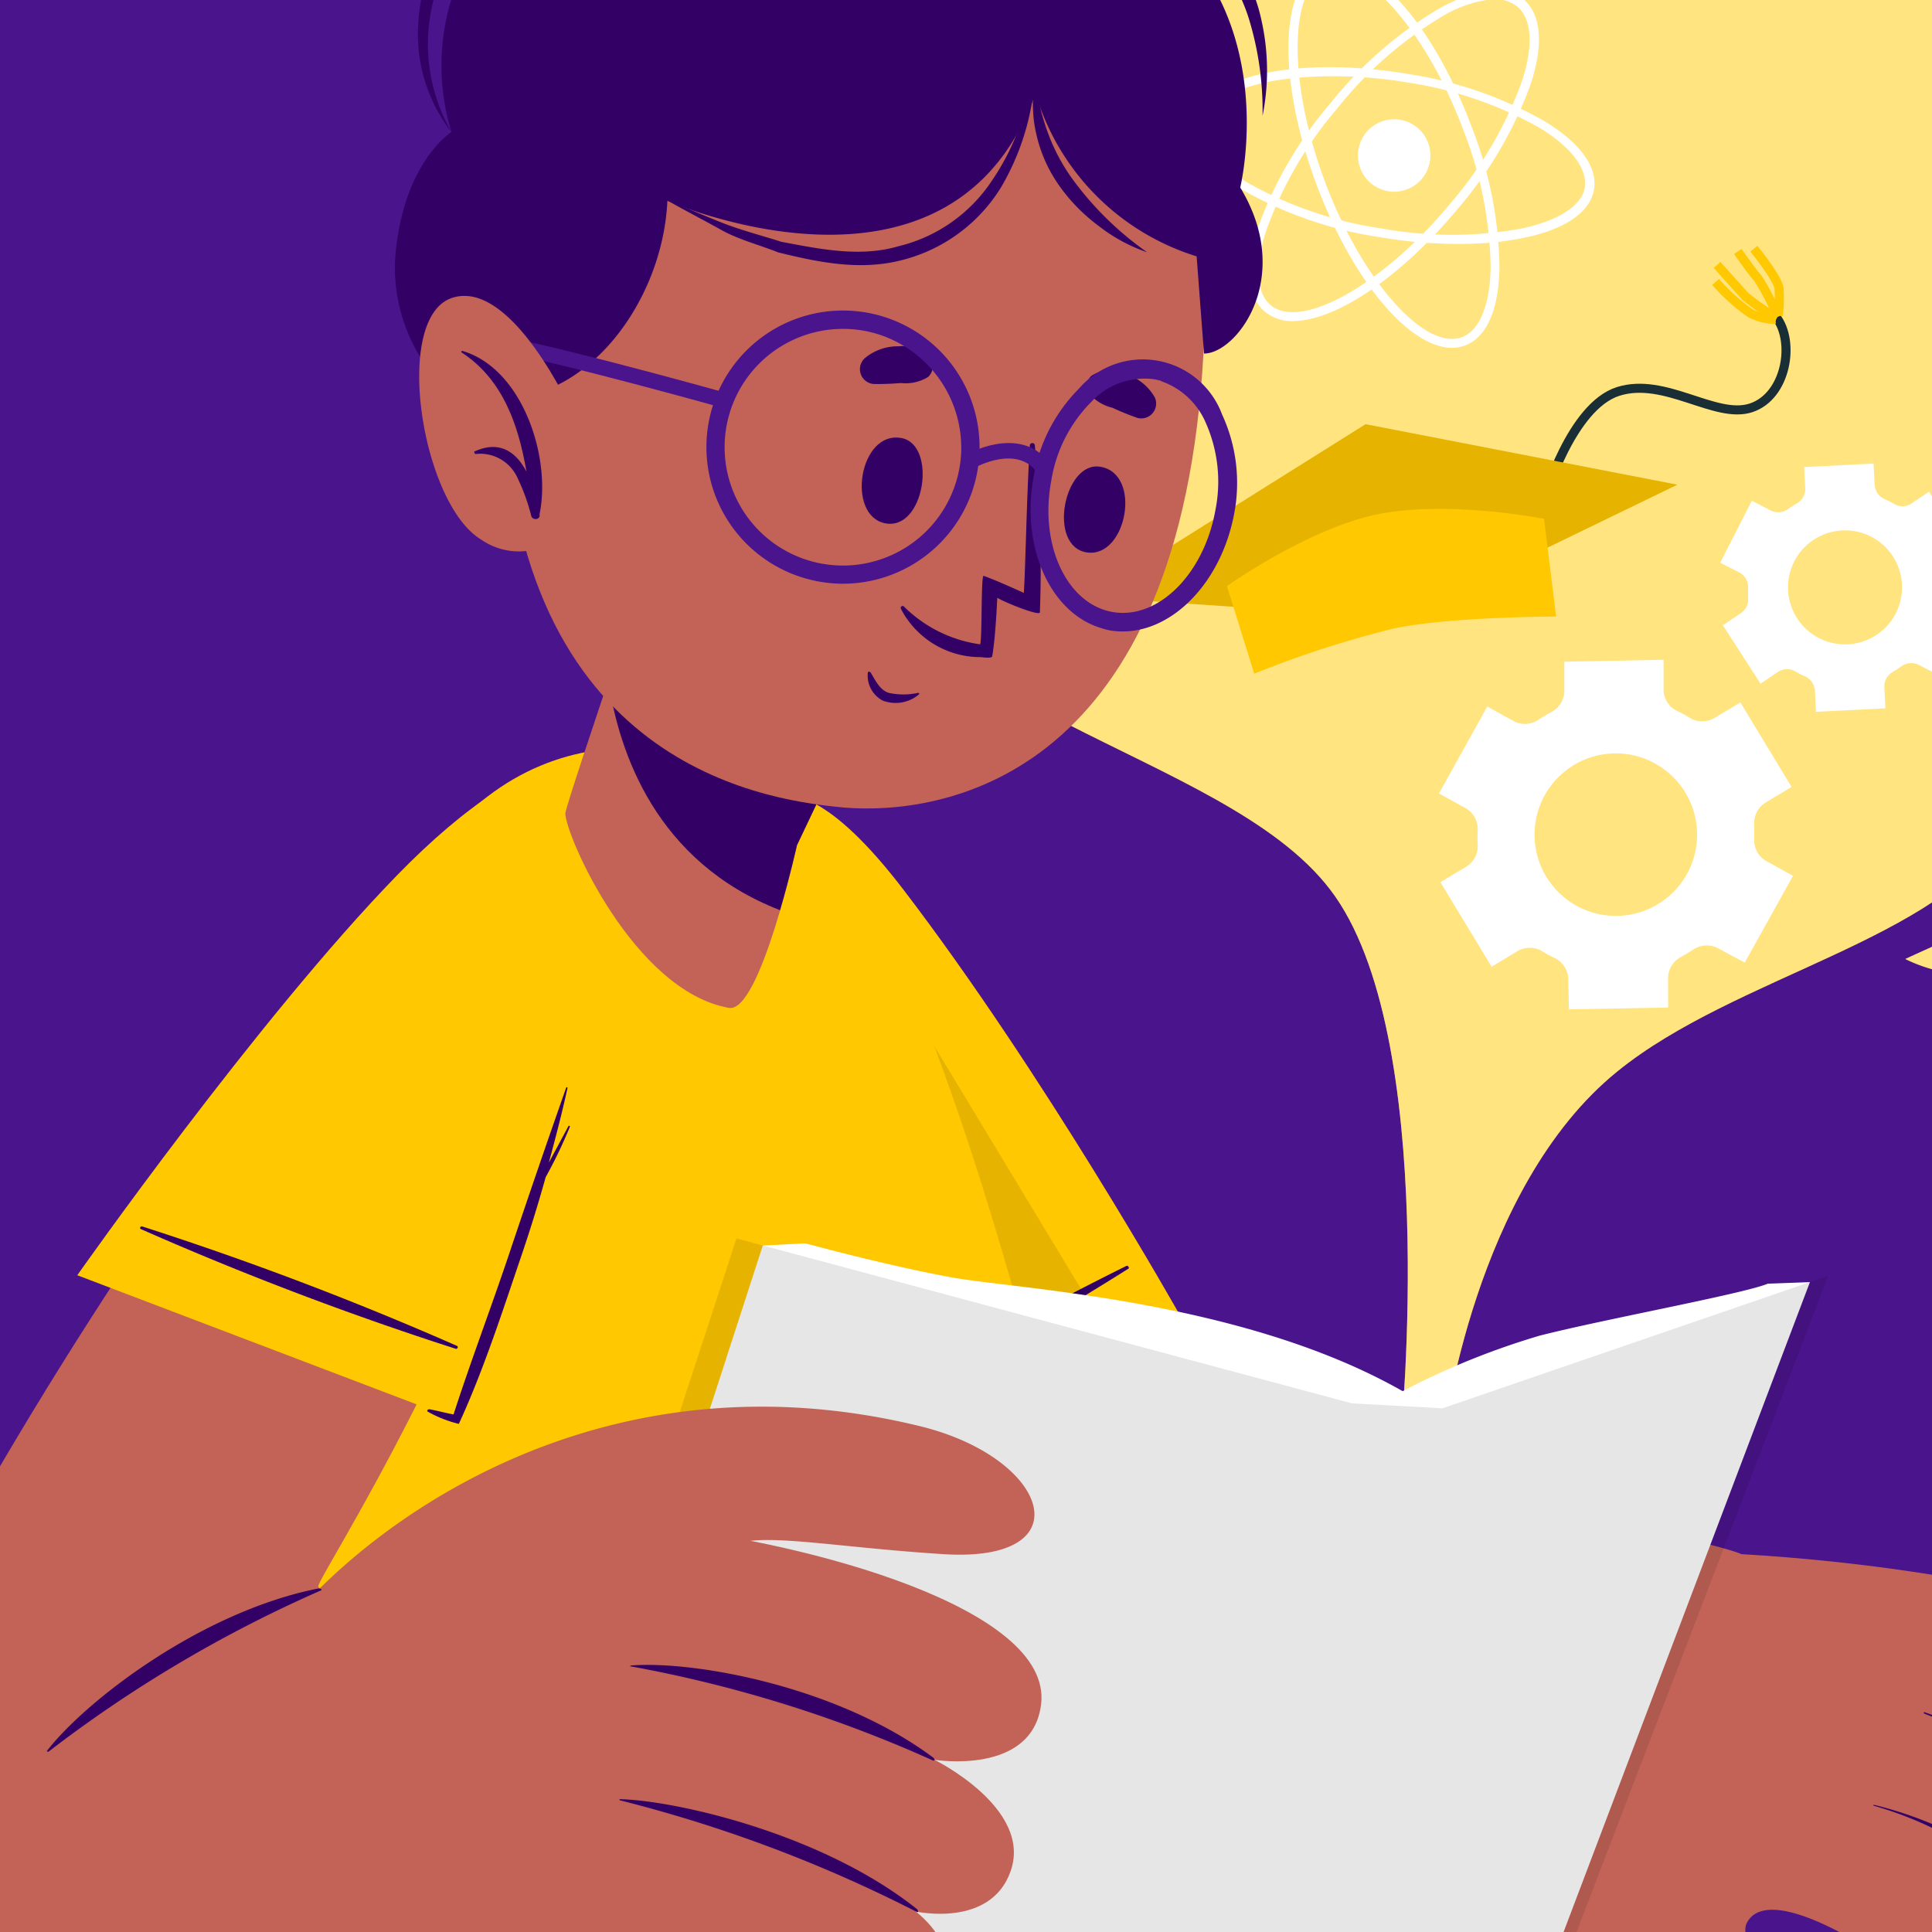 <svg id="Слой_1" data-name="Слой 1" xmlns="http://www.w3.org/2000/svg" xmlns:xlink="http://www.w3.org/1999/xlink" viewBox="0 0 160 160"><defs><style>.cls-1,.cls-8,.cls-9{fill:none;}.cls-2{fill:#4a148c;}.cls-3{clip-path:url(#clip-path);}.cls-4{fill:#ffc800;}.cls-5,.cls-7{opacity:0.5;}.cls-6,.cls-7{fill:#fff;}.cls-8{stroke:#1a2e35;}.cls-8,.cls-9{stroke-miterlimit:10;stroke-width:0.75px;}.cls-9{stroke:#ffc800;}.cls-10{opacity:0.1;}.cls-11{fill:#c36358;}.cls-12{fill:#306;}.cls-13{clip-path:url(#clip-path-2);}.cls-14{fill:#ececec;}.cls-15{fill:#a8a8a8;}</style><clipPath id="clip-path"><rect class="cls-1" x="-6.56" y="-3.22" width="177" height="177"/></clipPath><clipPath id="clip-path-2"><rect class="cls-1" x="-216.56" y="-14.22" width="194" height="183"/></clipPath></defs><rect class="cls-2" x="-1086.56" y="-28.22" width="1497" height="226"/><g class="cls-3"><path class="cls-4" d="M116,119s3.33-33.42-5.85-45.34C101.23,62,74.2,59.21,69.46,41.72,65,25.17,80.9,20.15,79.66,6.75s-34.4-18-31.23-56.89c3.06-37.55,51.18-60.34,87.59-23.6,17,17.15,18,40.73,36.5,48.89s36-8.74,54.28,4S235.7,19.9,207.9,26c-22.58,4.95-32.26,5.79-37.83,15.76-6.49,11.63,1.68,17.51-4,27.06-5.3,9-22.41,12-32.14,19.92-11.86,9.6-14.35,30.07-14.35,30.07Z"/><g class="cls-5"><path class="cls-6" d="M116,119s3.33-33.42-5.85-45.34C101.23,62,74.2,59.21,69.46,41.72,65,25.17,80.9,20.15,79.66,6.75s-34.4-18-31.23-56.89c3.06-37.55,51.18-60.34,87.59-23.6,17,17.15,18,40.73,36.5,48.89s36-8.74,54.28,4S235.7,19.9,207.9,26c-22.58,4.95-32.26,5.79-37.83,15.76-6.49,11.63,1.68,17.51-4,27.06-5.3,9-22.41,12-32.14,19.92-11.86,9.6-14.35,30.07-14.35,30.07Z"/></g><path class="cls-4" d="M68.88,18.87a62.35,62.35,0,0,0-4.25,10.91,25.32,25.32,0,0,0-.76,10.45,19.78,19.78,0,0,0,1.38,4.94,28.26,28.26,0,0,0,2.51,4.76A92,92,0,0,0,75,59.23a25.14,25.14,0,0,1-10.8-6.37,21.7,21.7,0,0,1-4-5.28c-.26-.51-.52-1-.74-1.53l-.62-1.59a23.87,23.87,0,0,1-.8-3.34,20.67,20.67,0,0,1,.13-6.8,22.1,22.1,0,0,1,2.17-6.24A24.84,24.84,0,0,1,64,22.84,19.77,19.77,0,0,1,68.88,18.87Z"/><path class="cls-7" d="M68.88,18.87a62.35,62.35,0,0,0-4.25,10.91,25.32,25.32,0,0,0-.76,10.45,19.78,19.78,0,0,0,1.38,4.94,28.26,28.26,0,0,0,2.51,4.76A92,92,0,0,0,75,59.23a25.14,25.14,0,0,1-10.8-6.37,21.7,21.7,0,0,1-4-5.28c-.26-.51-.52-1-.74-1.53l-.62-1.59a23.87,23.87,0,0,1-.8-3.34,20.67,20.67,0,0,1,.13-6.8,22.1,22.1,0,0,1,2.17-6.24A24.84,24.84,0,0,1,64,22.84,19.77,19.77,0,0,1,68.88,18.87Z"/><path class="cls-4" d="M157.79,79.42c2.59-1.2,4.91-2.18,7-3.3a20.49,20.49,0,0,0,5.29-3.7,13.63,13.63,0,0,0,3.18-5.18,63.71,63.71,0,0,0,1.88-7.39,13.12,13.12,0,0,1,2.7,8.1,12.29,12.29,0,0,1-3.58,8.61,14.24,14.24,0,0,1-8.12,4,16.16,16.16,0,0,1-4.28.06A12.29,12.29,0,0,1,157.79,79.42Z"/><path class="cls-7" d="M157.79,79.42c2.59-1.2,4.91-2.18,7-3.3a20.49,20.49,0,0,0,5.29-3.7,13.63,13.63,0,0,0,3.18-5.18,63.71,63.71,0,0,0,1.88-7.39,13.12,13.12,0,0,1,2.7,8.1,12.29,12.29,0,0,1-3.58,8.61,14.24,14.24,0,0,1-8.12,4,16.16,16.16,0,0,1-4.28.06A12.29,12.29,0,0,1,157.79,79.42Z"/><path class="cls-6" d="M120.41,28.8c-3.55.18-8.35-5.42-11.38-13.51-3.3-8.82-3.06-16.78.54-18.12s9,4.5,12.3,13.32a33.11,33.11,0,0,1,2.31,11.67c-.06,3.5-1.07,5.79-2.85,6.45A3.14,3.14,0,0,1,120.41,28.8ZM110.53-2.29a2,2,0,0,0-.7.15c-3.11,1.16-3.16,9-.11,17.17S118,29.09,121.08,27.92c1.44-.54,2.31-2.64,2.37-5.77a32.53,32.53,0,0,0-2.27-11.4C118.35,3.18,113.67-2.44,110.53-2.29Z"/><path class="cls-6" d="M107.35,26.58a3.6,3.6,0,0,1-2.57-.74c-1.47-1.2-1.68-3.69-.6-7a33.14,33.14,0,0,1,6-10.29,33.12,33.12,0,0,1,9-7.84c3.06-1.69,5.55-2,7-.76s1.67,3.7.59,7a33.06,33.06,0,0,1-6,10.29C116.1,22.87,110.86,26.4,107.35,26.58ZM123.6-.06a10,10,0,0,0-4.13,1.4A32.36,32.36,0,0,0,110.73,9a32.27,32.27,0,0,0-5.85,10.05c-1,3-.83,5.24.36,6.23,2.56,2.1,9.4-1.79,14.93-8.5a32.27,32.27,0,0,0,5.85-10c1-3,.83-5.24-.36-6.23A2.94,2.94,0,0,0,123.6-.06Z"/><path class="cls-6" d="M122.37,20.17a38.28,38.28,0,0,1-8.05-.52h0a33,33,0,0,1-11.27-3.84c-3-1.8-4.47-3.82-4.16-5.69.64-3.79,8.41-5.54,17.69-4A33,33,0,0,1,127.85,10c3,1.8,4.47,3.82,4.16,5.69s-2.37,3.3-5.79,4A24.53,24.53,0,0,1,122.37,20.17ZM108.6,6.36c-5,.25-8.61,1.67-9,3.88-.26,1.53,1.13,3.33,3.81,4.94a32.15,32.15,0,0,0,11,3.74,32.42,32.42,0,0,0,11.63,0c3.06-.66,5-1.91,5.21-3.43s-1.13-3.33-3.81-4.94a32.15,32.15,0,0,0-11-3.74A36.7,36.7,0,0,0,108.6,6.36Z"/><path class="cls-6" d="M118.27,11.83a3,3,0,1,1-3.87-1.76A3,3,0,0,1,118.27,11.83Z"/><path class="cls-8" d="M127.91,41.28s2.21-7.62,6.09-8.86,8.05,2.32,11,1.36,3.68-5.49,2.09-7.53"/><path class="cls-9" d="M147.06,26.45a4.51,4.51,0,0,1-2.12-.52,16,16,0,0,1-2.86-2.58"/><path class="cls-9" d="M147.27,26.13a11.51,11.51,0,0,0,.06-2.25c-.12-.89-2.08-3.28-2.08-3.28"/><path class="cls-9" d="M147.16,26.33a17.91,17.91,0,0,1-2.6-1.77c-.52-.56-2.36-2.62-2.36-2.62"/><path class="cls-9" d="M147.24,26.23a21.46,21.46,0,0,0-1.65-3.17c-.48-.52-1.67-2.23-1.67-2.23"/><polygon class="cls-4" points="116.13 51.19 90.26 49.45 113.09 35.13 138.91 40.14 116.13 51.19"/><polygon class="cls-10" points="116.13 51.19 90.26 49.45 113.09 35.13 138.91 40.14 116.13 51.19"/><path class="cls-4" d="M103.87,55.79l-2.26-7.25s6.88-4.9,12.73-6,13.53.43,13.53.43l1,8.09s-8.79,0-13.5,1A86.27,86.27,0,0,0,103.87,55.79Z"/><path class="cls-6" d="M144.49,79.72l4-7.19-2.21-1.22a1.94,1.94,0,0,1-1-1.79q0-.61,0-1.23a2,2,0,0,1,.93-1.82l2.16-1.3-4.24-7-2.16,1.3a2,2,0,0,1-2,0,9.45,9.45,0,0,0-1.08-.59,2,2,0,0,1-1.12-1.72l0-2.52-8.22.16,0,2.52A2,2,0,0,1,128.42,59a5.39,5.39,0,0,0-.52.3c-.18.1-.35.21-.51.32a2,2,0,0,1-2,.12l-2.22-1.23-4,7.2,2.21,1.22a2,2,0,0,1,1,1.79,9.9,9.9,0,0,0,0,1.22,2,2,0,0,1-.93,1.82l-2.16,1.3,4.24,7,2.16-1.3a2,2,0,0,1,2,0,9.45,9.45,0,0,0,1.08.59,2,2,0,0,1,1.11,1.72l.05,2.52,8.22-.15L138.14,81a2,2,0,0,1,1.06-1.74l.53-.31.51-.32a2,2,0,0,1,2-.12Zm-7.21-4.83a6.73,6.73,0,1,1,2.3-9.24A6.72,6.72,0,0,1,137.28,74.89Z"/><path class="cls-6" d="M162.87,45.56l-3.12-4.84-1.48,1a1.36,1.36,0,0,1-1.43,0,7.94,7.94,0,0,0-.77-.39,1.38,1.38,0,0,1-.82-1.18l-.09-1.76-5.75.29.09,1.76a1.38,1.38,0,0,1-.69,1.25,7,7,0,0,0-.73.47,1.39,1.39,0,0,1-1.43.12l-1.57-.81-2.62,5.13,1.57.8a1.37,1.37,0,0,1,.74,1.24c0,.14,0,.28,0,.42l0,.42a1.37,1.37,0,0,1-.6,1.3l-1.49,1,3.12,4.84,1.48-1a1.38,1.38,0,0,1,1.44,0,6.06,6.06,0,0,0,.76.39,1.39,1.39,0,0,1,.82,1.18l.09,1.76,5.75-.29-.09-1.76a1.4,1.4,0,0,1,.69-1.25,6.84,6.84,0,0,0,.72-.47,1.41,1.41,0,0,1,1.44-.12l1.57.81,2.62-5.13-1.57-.8a1.38,1.38,0,0,1-.73-1.23c0-.15,0-.29,0-.43l0-.42a1.37,1.37,0,0,1,.6-1.31Zm-5.36,2.84a4.72,4.72,0,1,1-4.95-4.47A4.71,4.71,0,0,1,157.51,48.4Z"/><path class="cls-11" d="M61.07,80.71c3.75,26.25,13,59.86,21.67,67.21,7,5.94,45.36,18.57,47.52,19,5.36,1,19.23-36.26,13.77-38.29-6.9-2.54-40.34-6.41-42.09-8.53S89.32,100.33,77.11,80C68.69,66,58.74,64.42,61.07,80.71Z"/><path class="cls-11" d="M126.1,164.45c.62.38,9.37,5.75,14.88,7.86,4.11,1.57,16.07,5.79,18.26,1.44,1.49-3-5.25-6.28-10-8.73-2.49-1.28-5.43-4.25-4.54-5.84,1.57-2.78,8,.69,12.1,3.58,8,5.61,18.5,15.36,24,11.52,2.08-1.45.07-4.58-3-7.75,5.08,3.82,10.57,7.06,12.94,5.54,1.37-.87,1.54-2.2,1-3.79,1.61.68,3.09.7,4.2-.3,1.89-1.67,1.27-4.44-.41-7.36a2.1,2.1,0,0,0,1.68-.91c4.16-5.31-13-23-19.22-25.08-18.42-6-38.56-6.1-38.56-6.1C131.55,133.81,126.09,164.44,126.1,164.45Z"/><path class="cls-12" d="M155.2,149.47a32.07,32.07,0,0,1,12.13,5.88c4.51,3.55,7.36,7.5,11,11.54a.11.11,0,1,1-.16.15c-1.76-1.92-9.09-9.21-11-10.89a30.59,30.59,0,0,0-12-6.61C155.13,149.53,155.15,149.46,155.2,149.47Z"/><path class="cls-12" d="M159.37,141.79c4.83,1.76,9.78,3.56,14.17,6.28,4.8,3,8.38,7.48,11.9,11.81q3.18,3.92,6.18,8c.08.11-.07.26-.16.15-3.57-4.47-7.28-8.85-11.11-13.09a40.48,40.48,0,0,0-12.6-9.51c-2.74-1.31-5.57-2.42-8.4-3.52C159.3,141.85,159.32,141.77,159.37,141.79Z"/><path class="cls-4" d="M68.64,125.19l29.07-16.28S86.39,88.79,74.79,73.64s-16.25-6.44-14.58,10S68.64,125.19,68.64,125.19Z"/><path class="cls-12" d="M93.28,104.84A268.17,268.17,0,0,0,69,118.49c-.12.07,0,.27.12.21a269.77,269.77,0,0,0,24.34-13.64C93.55,105,93.41,104.77,93.28,104.84Z"/><path class="cls-10" d="M92.57,111.78,68.64,125.19s-6.77-25.11-8.43-41.55c-1.06-10.4.41-17.71,4.58-17.83Z"/><path class="cls-4" d="M-13.15,170.74h110c1.38-1-11.36-75.58-27.56-101.32-3-4.81-17.56-12.17-28.92-3.45C6.08,92.28-14.44,169.09-13.15,170.74Z"/><path class="cls-6" d="M116.16,115.21a62.71,62.71,0,0,1,11.36-4.6c5.27-1.35,16.82-3.45,18.88-4.3l3.49-.13-22.6,59.62-31,6.36-51.5-12.29,18.38-56.72,3.54-.18s6.54,1.79,12,2.8S102.8,107.6,116.16,115.21Z"/><polygon class="cls-10" points="91.75 173.67 111.96 116.22 60.99 102.56 41.85 161.2 91.75 173.67"/><polygon class="cls-10" points="91.75 173.67 99.17 174.08 119.46 116.63 111.96 116.22 91.75 173.67"/><polygon class="cls-10" points="99.17 174.08 119.46 116.63 151.4 105.66 128.12 166.37 99.17 174.08"/><path class="cls-11" d="M37.26,69C11.12,98.69-22,153.91-16.3,164.84c7.26,13.85,57.47,11.29,69.19,8.56,5-1.16-12.28-44.47-17.65-43.34-4.67,1-8.71,2-8.88,1.33s13.81-21.29,22.31-51C54.47,60.11,42.8,62.76,37.26,69Z"/><path class="cls-11" d="M11.72,150.69s1.94-2,10.51-14.21C28.15,128,48,111.25,76.15,118.1c10.79,2.62,13.66,11.34,2,10.61-8.23-.52-13.9-1.59-16.63-1,0,0,9.37,8.48,8.51,15.75a134.27,134.27,0,0,1-3.6,18.84,27.7,27.7,0,0,1-3.58-.36,15.41,15.41,0,0,1-11.4,11.8Z"/><path class="cls-11" d="M29.17,129.32c5.25-1.29,16.42-3.85,26.29-2.76,10.95,1.21,31.74,6.5,30.76,14.58-.72,5.92-8.83,4.6-8.83,4.6s8.13,4,6.31,9.21c-1.65,4.75-7.87,3.35-7.87,3.35s4.52,3.27,2,7.54c-3,5.13-12-2.57-19.46,0C56.73,166.44,29.17,129.32,29.17,129.32Z"/><path class="cls-12" d="M52.25,137.93c5.13-.41,17,1.66,25,7.6.19.13.18.34,0,.26A108.1,108.1,0,0,0,52.23,138C52.17,138,52.19,137.93,52.25,137.93Z"/><path class="cls-12" d="M51.35,149c4.46.1,16.64,2.78,24.56,9.08.17.14.15.35,0,.25a116.07,116.07,0,0,0-24.55-9.23A.05.05,0,0,1,51.35,149Z"/><path class="cls-12" d="M3.89,145c3.15-4.08,12.68-11.5,22.47-13.45.22,0,.37.1.18.18A108.36,108.36,0,0,0,4,145.08S3.85,145.05,3.89,145Z"/><path class="cls-4" d="M6.4,105.61l31.14,11.85s8.17-21.58,12.35-40.21-5.49-16.59-17-4.77S6.4,105.61,6.4,105.61Z"/><path class="cls-12" d="M47.18,93.35a.07.07,0,1,0-.12-.06l-1.61,3C46,94.27,46.54,92.2,47,90.1a.06.06,0,0,0-.12,0q-2.37,6.74-4.64,13.52c-1.51,4.52-3.22,9-4.68,13.52-.9-.18-1.38-.32-2-.43-.15,0-.25.14-.11.21a10,10,0,0,0,2.55,1c2-4.34,3.58-9.21,5.11-13.72q1.14-3.33,2.08-6.71A38.73,38.73,0,0,0,47.18,93.35Z"/><path class="cls-12" d="M37.82,111.45a269.55,269.55,0,0,0-26.07-9.89c-.14,0-.21.17-.08.23a267.71,267.71,0,0,0,26.07,9.91C37.88,111.75,38,111.51,37.82,111.45Z"/><path class="cls-11" d="M46.82,67.36c0,1.8,5.66,14.72,13.55,16.11C62.94,83.92,66,70,66,70l.46-1L73,55.37,56.38,38.73S46.82,66.6,46.82,67.36Z"/><path class="cls-12" d="M72.94,55.38,66.48,69,66,70s-.56,2.52-1.4,5.38c-10.28-4-13.35-13.07-14.23-19.07,2.71-8.06,6-17.59,6-17.59Z"/><path class="cls-11" d="M99.3,33.82c-3.41,32.19-23.08,33.78-30,33-6.3-.67-27.67-3.77-27.61-36.14s16.11-41,30.6-40.19S102.71,1.62,99.3,33.82Z"/><path class="cls-12" d="M91.09,38.65c3.55.54,2.21,7.6-1.08,7.1S88.11,38.2,91.09,38.65Z"/><path class="cls-12" d="M74.67,36.28c-3.53-.67-4.62,6.44-1.35,7.06S77.62,36.85,74.67,36.28Z"/><path class="cls-12" d="M94.2,34.61a21.86,21.86,0,0,1-2.07-.84,3.61,3.61,0,0,1-2-1.26,1.16,1.16,0,0,1,.25-1.38A2.87,2.87,0,0,1,93.31,31a4.22,4.22,0,0,1,2.33,1.92A1.23,1.23,0,0,1,94.2,34.61Z"/><path class="cls-12" d="M72.36,31.8a20.87,20.87,0,0,0,2.24-.08,3.56,3.56,0,0,0,2.26-.5,1.16,1.16,0,0,0,.25-1.39,2.9,2.9,0,0,0-2.66-1.15,4.26,4.26,0,0,0-2.85,1A1.23,1.23,0,0,0,72.36,31.8Z"/><path class="cls-12" d="M72.1,55.69c.39.63.74,1.44,1.5,1.69a5.69,5.69,0,0,0,2.43,0c.07,0,.13.08.07.13a3,3,0,0,1-3,.51,2.34,2.34,0,0,1-1.23-2.3C71.86,55.61,72,55.6,72.1,55.69Z"/><path class="cls-12" d="M82.59,49.5s-.14,3.32-.42,4.84c0,.15-.41.15-.93.08,0,0,0,0-.06,0a7.41,7.41,0,0,1-6.57-4,.16.16,0,0,1,.27-.17,11.14,11.14,0,0,0,6.29,3.11c.18-.41.06-5.76.29-5.67,1,.35,2.7,1.13,3.33,1.41.14-2.15.24-8.29.5-12.22,0-.24.4-.25.41,0a104.5,104.5,0,0,1,.42,13.83C86.11,51.06,83.15,49.87,82.59,49.5Z"/><path class="cls-12" d="M37.79,32.34c9,3.34,17.05-6.24,17.48-15.71,0,0,23.55,10.43,30.49-8.9A20.11,20.11,0,0,0,99.1,21.23l.61,8.05c2.73,0,7.5-6.35,3-13.75,0,0,2.45-9.93-3.06-17.93A13.94,13.94,0,0,0,85.82-8.64a21.11,21.11,0,0,0-13.7-8C62.75-18.1,56.63-11,56.63-11S43.81-12.19,39.22-4.17a18.64,18.64,0,0,0-1.83,15.1s-4,2.49-4.65,10.3C32.35,26.25,35.08,31.33,37.79,32.34Z"/><path class="cls-12" d="M85.73,5.83a24.13,24.13,0,0,1-1.36,4.82A19.71,19.71,0,0,1,82.12,15a12.9,12.9,0,0,1-7.74,5.4c-3.14.92-6.48.23-9.69-.38-1.58-.51-3.2-.92-4.75-1.52s-3.09-1.3-4.67-1.9c1.46.84,3,1.62,4.44,2.43s3.15,1.24,4.73,1.87c3.28.81,6.77,1.54,10.22.65a13.52,13.52,0,0,0,8.22-6A20.52,20.52,0,0,0,85.73,5.83Z"/><path class="cls-12" d="M56.63-11A23.73,23.73,0,0,0,47-11.64a14.19,14.19,0,0,0-8.71,4.36A15.67,15.67,0,0,0,35.8-3a14.36,14.36,0,0,0-1.15,4.79,13.19,13.19,0,0,0,2.74,9.15,14.59,14.59,0,0,1-1.84-9.07A16.16,16.16,0,0,1,39.2-6.5a12.06,12.06,0,0,1,3.58-2.79,18.42,18.42,0,0,1,4.39-1.46A30.27,30.27,0,0,1,56.63-11Z"/><path class="cls-12" d="M85.82-8.64a23.89,23.89,0,0,1,7.61.72A14.69,14.69,0,0,1,99.9-4.37,14.87,14.87,0,0,1,103.56,2a26,26,0,0,1,1,7.59,19,19,0,0,0-.07-7.81,14,14,0,0,0-3.72-7,13.88,13.88,0,0,0-7.08-3.6A18.24,18.24,0,0,0,85.82-8.64Z"/><path class="cls-12" d="M95,20.89a26.41,26.41,0,0,1-6.26-6.17,15.73,15.73,0,0,1-2-3.84,19,19,0,0,1-1-4.32,10.89,10.89,0,0,0,.09,4.58,11.89,11.89,0,0,0,1.9,4.25A14.71,14.71,0,0,0,91,18.72,13.63,13.63,0,0,0,95,20.89Z"/><path class="cls-11" d="M61.21,40.29a.54.54,0,0,1-.7.24.52.52,0,0,1-.24-.7.51.51,0,0,1,.69-.24A.53.53,0,0,1,61.21,40.29Z"/><path class="cls-11" d="M71.28,44.55a.52.52,0,0,1-.7.24.51.51,0,0,1-.24-.69.52.52,0,0,1,.69-.25A.53.53,0,0,1,71.28,44.55Z"/><path class="cls-11" d="M66.15,46.34a.52.52,0,0,1-.7.24.51.51,0,0,1-.24-.69.52.52,0,0,1,.69-.25A.53.53,0,0,1,66.15,46.34Z"/><path class="cls-11" d="M63.34,36.52a.53.53,0,0,1-.7.25.52.52,0,0,1-.24-.7.51.51,0,0,1,.69-.24A.52.52,0,0,1,63.34,36.52Z"/><path class="cls-11" d="M66.71,41.4a.52.52,0,0,1-.69.25.53.53,0,0,1-.25-.7.52.52,0,0,1,.7-.24A.51.51,0,0,1,66.71,41.4Z"/><path class="cls-11" d="M94.2,46.22a.51.51,0,0,1-.69.24.52.52,0,0,1-.25-.69.53.53,0,0,1,.7-.25A.52.52,0,0,1,94.2,46.22Z"/><path class="cls-11" d="M89.25,47.13a.53.53,0,0,1-.7.25.54.54,0,0,1-.24-.7.52.52,0,0,1,.7-.24A.52.52,0,0,1,89.25,47.13Z"/><path class="cls-11" d="M88.7,50.68a.53.53,0,0,1-.7.25.54.54,0,0,1-.24-.7.52.52,0,0,1,.7-.24A.51.51,0,0,1,88.7,50.68Z"/><path class="cls-11" d="M92.94,50.06a.52.52,0,0,1-.7.24.51.51,0,0,1-.24-.69.52.52,0,0,1,.69-.25A.53.53,0,0,1,92.94,50.06Z"/><path class="cls-2" d="M66.53,47.85a11.31,11.31,0,1,1,14.58-10.3h0A11.32,11.32,0,0,1,69.3,48.33,11.47,11.47,0,0,1,66.53,47.85Zm6.13-20.19a9.8,9.8,0,1,0,6.94,9.82A9.88,9.88,0,0,0,72.66,27.66Z"/><path class="cls-2" d="M91.15,52c-4.14-1.26-6.61-6.64-5.56-12.45a13.5,13.5,0,0,1,3.75-7.35,7,7,0,0,1,11.87,2.13,13.51,13.51,0,0,1,1,8.21C101.05,48.7,96.44,53,91.87,52.2A6.25,6.25,0,0,1,91.15,52Zm5-20.46a5.66,5.66,0,0,0-.56-.13,6,6,0,0,0-5.22,1.88,11.9,11.9,0,0,0-3.31,6.53c-1,5.32,1.3,10.19,5.06,10.86s7.57-3.1,8.53-8.41A12,12,0,0,0,99.85,35,6.24,6.24,0,0,0,96.17,31.57Z"/><path class="cls-2" d="M80.62,38.79,80,37.68c1.64-.94,5.22-2,7.07.91L86,39.28C84.33,36.71,80.77,38.7,80.62,38.79Z"/><path class="cls-2" d="M34.9,33.07l-1-.78c.36-.47,3.62-4.6,6.5-4.55,2.7.05,19.23,4.65,19.93,4.85L60,33.82c-4.73-1.33-17.52-4.77-19.6-4.81C38.47,29,35.78,31.93,34.9,33.07Z"/><path class="cls-11" d="M47.47,34.33s-5-11.26-10-9.67-2.57,17,2.34,20a5.48,5.48,0,0,0,7.76-1.49Z"/><path class="cls-12" d="M38.29,29.06c-.08,0-.12.09-.06.13,3.42,2.23,4.7,6,5.37,9.87-.83-1.59-2.19-2.63-4.28-1.68-.11,0,0,.22.06.22a3.38,3.38,0,0,1,3.42,1.86A16.42,16.42,0,0,1,44,42.74c.11.37.74.31.69-.1,0,0,0-.06,0-.09C45.65,37.84,43.27,30.52,38.29,29.06Z"/></g><g class="cls-13"><rect class="cls-6" x="-207.13" y="-14.22" width="251.92" height="179.09"/><rect class="cls-4" x="-207.13" y="-8.07" width="251.87" height="40.89"/><rect class="cls-14" x="-26.55" y="32.82" width="71.29" height="132.04"/><rect class="cls-15" x="-3.44" y="42.79" width="41.14" height="27.68"/><rect class="cls-6" x="-0.34" y="45.2" width="31.19" height="1.51"/><rect class="cls-6" x="-0.34" y="49.57" width="25.62" height="0.75"/><rect class="cls-6" x="-0.34" y="51.47" width="25.62" height="0.75"/><rect class="cls-6" x="-0.34" y="53.37" width="25.62" height="0.75"/><rect class="cls-6" x="-0.34" y="57.17" width="25.62" height="0.75"/><rect class="cls-6" x="-0.34" y="59.07" width="25.62" height="0.75"/><rect class="cls-6" x="-0.34" y="60.98" width="25.62" height="0.75"/><rect class="cls-6" x="-0.34" y="62.88" width="25.62" height="0.75"/><rect class="cls-6" x="-0.34" y="64.78" width="25.62" height="0.75"/><rect class="cls-4" x="-3.44" y="74.3" width="41.14" height="39.17"/><rect class="cls-6" x="-0.34" y="76.81" width="31.19" height="1.51"/><rect class="cls-6" x="-0.34" y="81.19" width="25.62" height="0.75"/><rect class="cls-6" x="-0.34" y="83.09" width="25.62" height="0.75"/><rect class="cls-6" x="-0.34" y="84.99" width="25.62" height="0.75"/><rect class="cls-6" x="-0.34" y="101.58" width="31.19" height="1.51"/><rect class="cls-6" x="-0.34" y="105.95" width="25.62" height="0.75"/><rect class="cls-6" x="-0.34" y="107.85" width="25.62" height="0.75"/><rect class="cls-6" x="-0.34" y="88.79" width="25.62" height="0.75"/><rect class="cls-6" x="-0.34" y="90.69" width="25.62" height="0.75"/><rect class="cls-6" x="-0.34" y="92.59" width="25.62" height="0.75"/><rect class="cls-6" x="-0.34" y="94.49" width="25.62" height="0.75"/><rect class="cls-6" x="-0.34" y="96.39" width="25.62" height="0.75"/></g></svg>